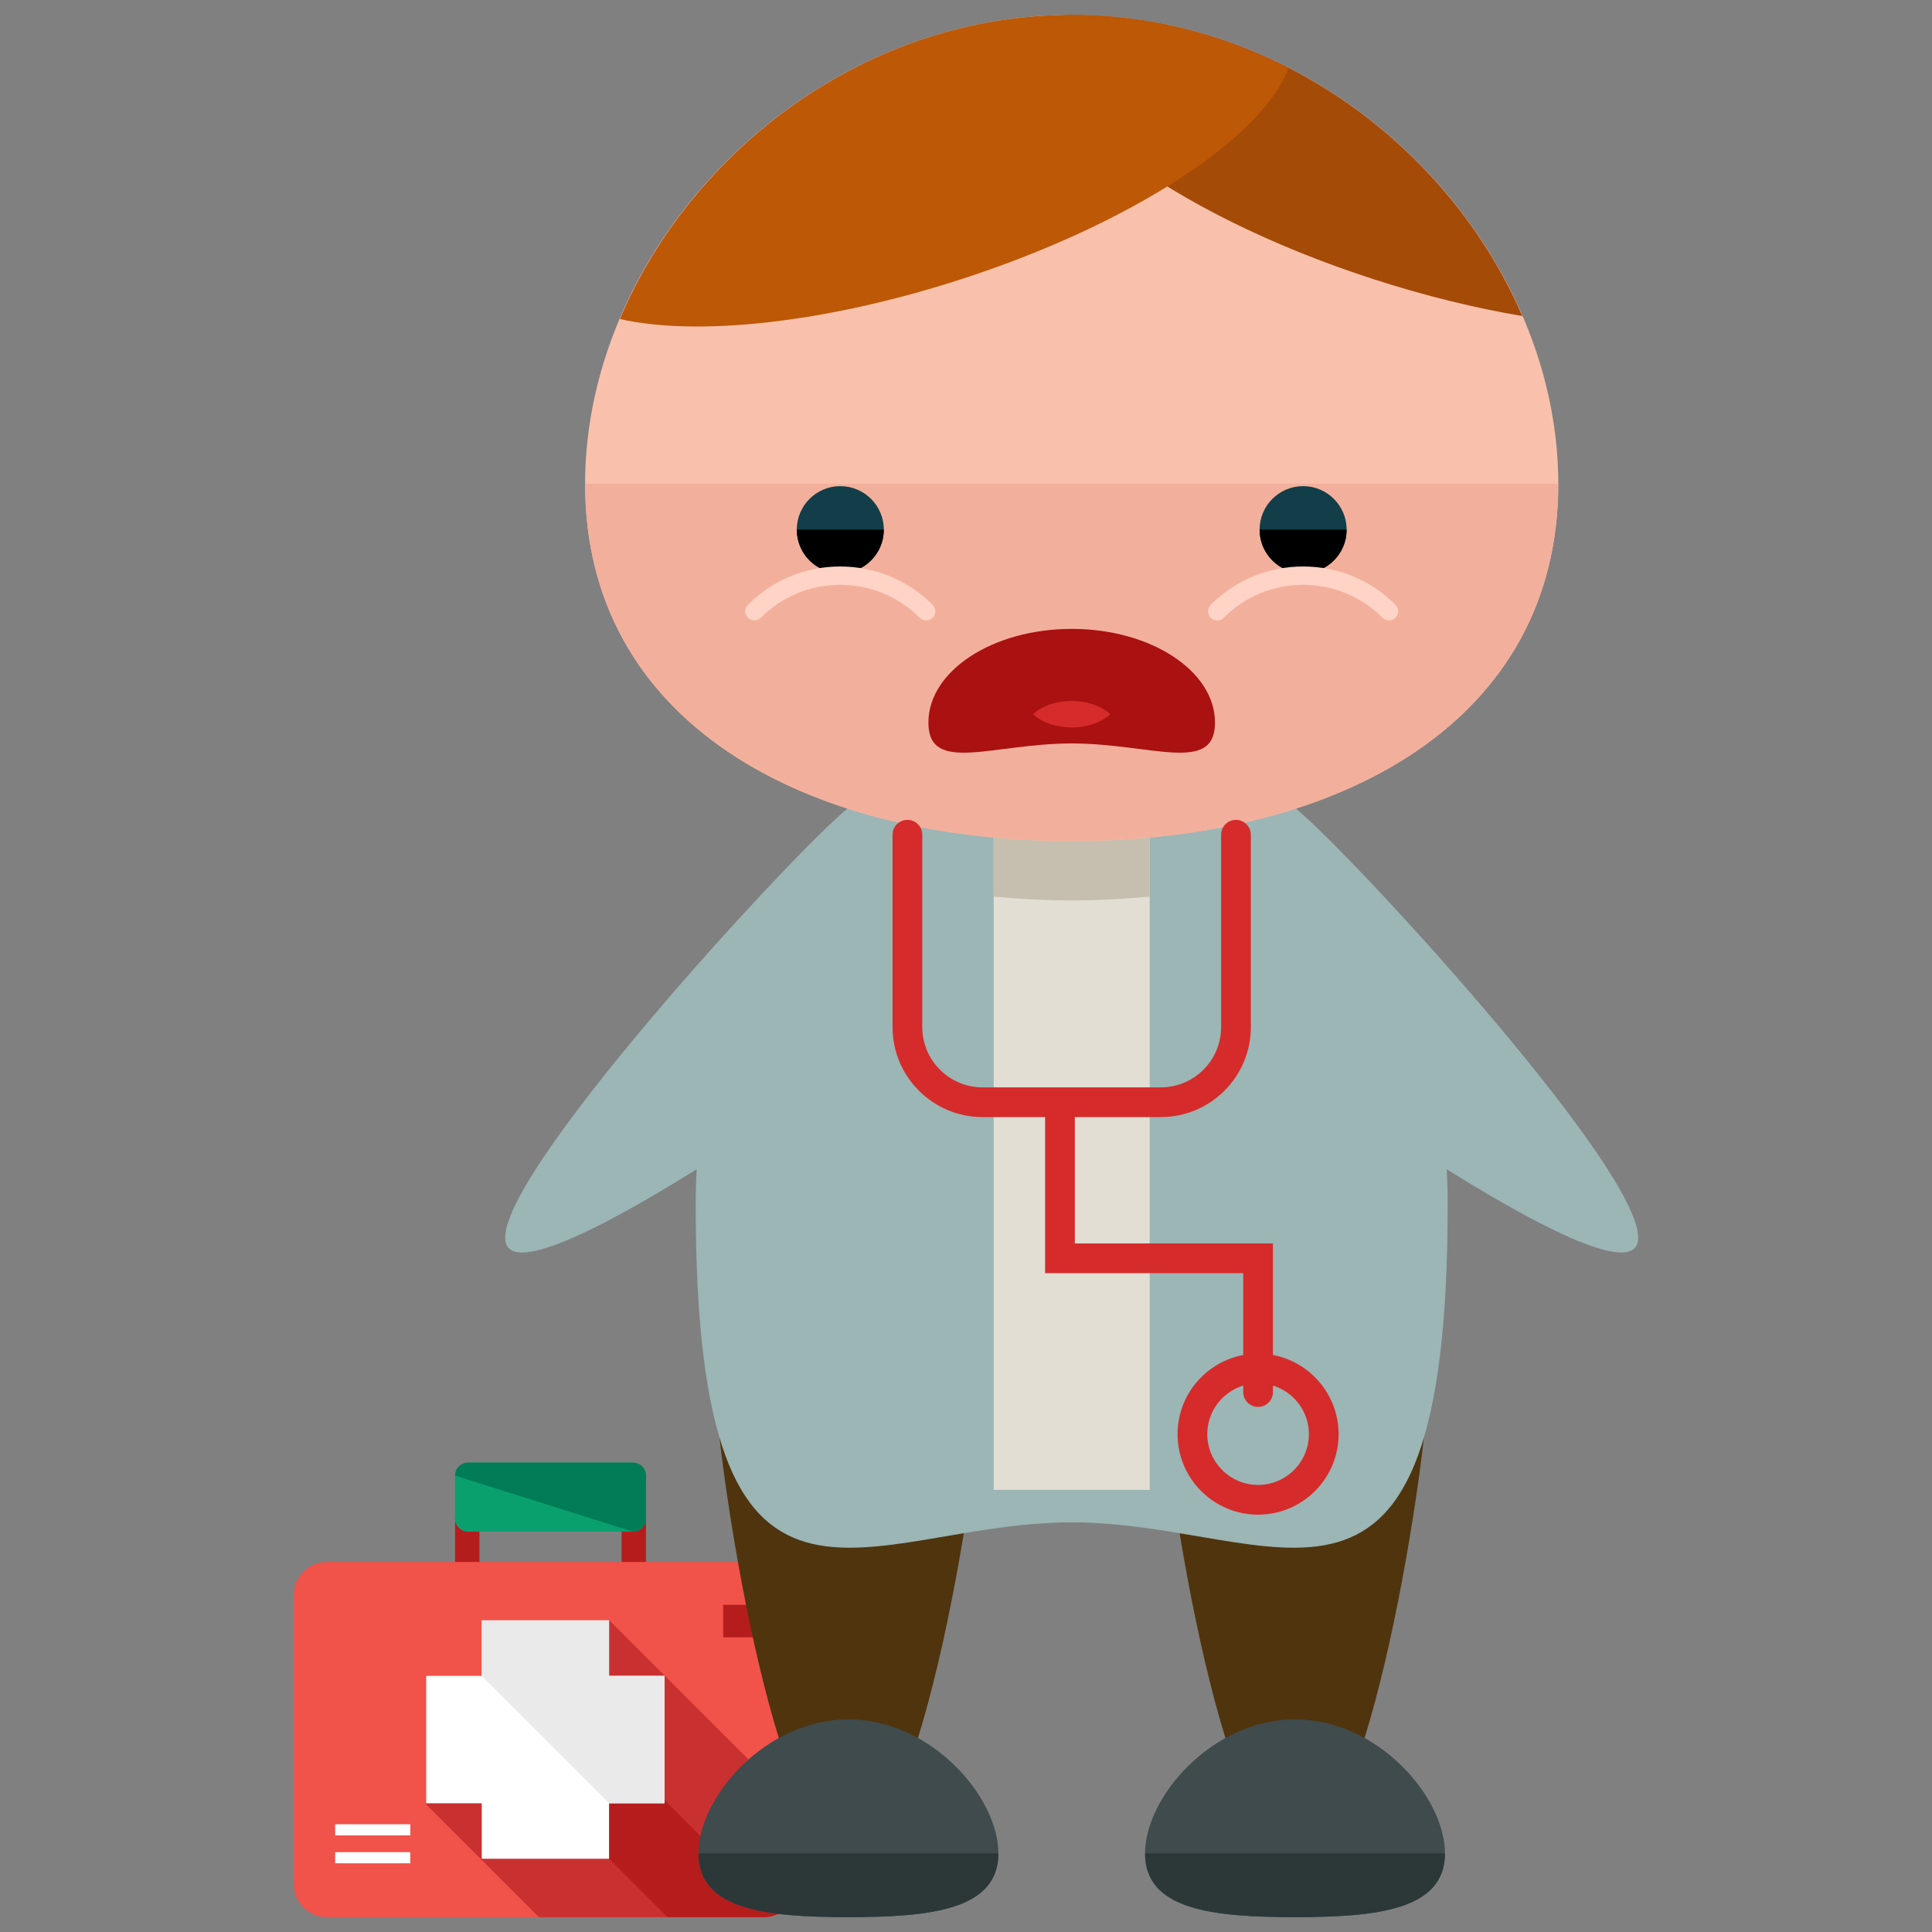 <?xml version="1.0" encoding="utf-8"?>
<!-- Generator: Adobe Illustrator 16.0.0, SVG Export Plug-In . SVG Version: 6.00 Build 0)  -->
<!DOCTYPE svg PUBLIC "-//W3C//DTD SVG 1.1//EN" "http://www.w3.org/Graphics/SVG/1.1/DTD/svg11.dtd">
<svg version="1.1" id="Layer_1" xmlns="http://www.w3.org/2000/svg" xmlns:xlink="http://www.w3.org/1999/xlink" x="0px" y="0px"
	 width="65px" height="65px" viewBox="0 0 65 65" enable-background="new 0 0 65 65" xml:space="preserve">
<rect x="0" y="0" width="65" height="65" fill="#808080" stroke="none"/>
<g>
	<g>
		<rect x="15.31" y="51.086" fill="#B51D1D" width="0.82" height="1.606"/>
		<rect x="20.913" y="51.086" fill="#B51D1D" width="0.82" height="1.606"/>
		<path fill="#F15249" d="M26.813,63.395c0,0.61-0.495,1.105-1.106,1.105H10.991c-0.61,0-1.106-0.495-1.106-1.105v-9.737
			c0-0.611,0.496-1.107,1.106-1.107h14.716c0.611,0,1.106,0.496,1.106,1.107V63.395z"/>
		<path fill="#0AA06E" d="M21.733,51.093c0,0.242-0.196,0.438-0.438,0.438h-5.548c-0.242,0-0.438-0.196-0.438-0.438v-1.447
			c0-0.241,0.195-0.438,0.438-0.438h5.548c0.242,0,0.438,0.197,0.438,0.438V51.093z"/>
		<path fill="#007C56" d="M15.31,49.646c0-0.241,0.195-0.438,0.438-0.438h5.548c0.242,0,0.438,0.197,0.438,0.438v1.447
			c0,0.242-0.196,0.438-0.438,0.438"/>
		<line fill="#6965A8" x1="21.295" y1="51.531" x2="15.747" y2="51.531"/>
		<rect x="11.276" y="61.375" fill="#FFFFFF" width="2.529" height="0.375"/>
		<rect x="11.276" y="62.314" fill="#FFFFFF" width="2.529" height="0.375"/>
		<path fill="#C93131" d="M26.813,63.395v-2.568l-6.312-6.312l-6.179,6.178L18.13,64.5h7.577
			C26.318,64.5,26.813,64.005,26.813,63.395z"/>
		<path fill="#B51D1D" d="M26.185,64.389l-7.78-7.779l-1.917,1.918L22.46,64.5h3.247C25.878,64.5,26.04,64.458,26.185,64.389z"/>
		<polygon fill="#FFFFFF" points="22.36,56.383 20.491,56.383 20.491,54.516 16.208,54.516 16.208,56.383 14.339,56.383 
			14.339,60.669 16.208,60.669 16.208,62.535 20.491,62.535 20.491,60.669 22.36,60.669 		"/>
		<polyline fill="#EAEAEA" points="20.491,60.669 22.36,60.669 22.36,56.383 20.491,56.383 20.491,54.516 16.208,54.516 
			16.208,56.383 		"/>
		<rect x="24.332" y="53.992" fill="#B51D1D" width="1.093" height="1.094"/>
	</g>
	<g>
		<g>
			<g>
				<g>
					<path fill="#4F340E" d="M33.028,46.446c0,2.476-2.008,15.827-4.486,15.827c-2.475,0-4.482-13.352-4.482-15.827
						s2.008-4.484,4.482-4.484C31.021,41.962,33.028,43.971,33.028,46.446z"/>
					<path fill="#4F340E" d="M48.054,46.446c0,2.476-2.008,15.827-4.486,15.827c-2.475,0-4.482-13.352-4.482-15.827
						s2.008-4.484,4.482-4.484C46.046,41.962,48.054,43.971,48.054,46.446z"/>
				</g>
				<path fill="#9CB5B5" d="M48.706,40.521c0,16.038-5.662,10.697-12.65,10.697c-6.986,0-12.65,5.341-12.65-10.697
					c0-9.17,5.666-16.603,12.65-16.603C43.042,23.919,48.706,31.352,48.706,40.521z"/>
				<g>
					<path fill="#3F4B4C" d="M33.589,62.354c0,1.896-2.26,2.146-5.045,2.146s-5.045-0.249-5.045-2.146
						c0-1.897,2.26-4.508,5.045-4.508S33.589,60.457,33.589,62.354z"/>
					<path fill="#2C3838" d="M33.589,62.354c0,1.896-2.26,2.146-5.045,2.146s-5.045-0.249-5.045-2.146"/>
				</g>
				<g>
					<path fill="#3F4B4C" d="M48.614,62.354c0,1.896-2.26,2.146-5.045,2.146s-5.045-0.249-5.045-2.146
						c0-1.897,2.26-4.508,5.045-4.508S48.614,60.457,48.614,62.354z"/>
					<path fill="#2C3838" d="M48.614,62.354c0,1.896-2.26,2.146-5.045,2.146s-5.045-0.249-5.045-2.146"/>
				</g>
				<g>
					<path fill="#9CB5B5" d="M34.661,26.369c1.273,1.432,0.465,4.228-1.805,6.249c-2.27,2.018-14.475,10.794-15.75,9.365
						c-1.271-1.434,8.873-12.532,11.143-14.55C30.517,25.415,33.388,24.938,34.661,26.369z"/>
					<path fill="#9CB5B5" d="M37.45,26.369c-1.273,1.432-0.465,4.228,1.805,6.249c2.27,2.018,14.475,10.794,15.75,9.365
						c1.271-1.434-8.873-12.532-11.143-14.55C41.595,25.415,38.724,24.938,37.45,26.369z"/>
				</g>
				<rect x="33.431" y="25.833" fill="#E2DED3" width="5.25" height="24.292"/>
				<path fill="#C6BFAF" d="M33.431,30.165c0.857,0.079,1.73,0.13,2.627,0.13c0.895,0,1.768-0.051,2.623-0.13v-4.332h-5.25V30.165z"
					/>
				<g>
					<path fill="#F9C1AC" d="M52.427,16.275c0,7.999-7.33,12.02-16.369,12.02c-9.041,0-16.373-4.021-16.373-12.02
						c0-8.001,7.332-15.775,16.373-15.775C45.097,0.5,52.427,8.274,52.427,16.275z"/>
					<path fill="#F2B09C" d="M52.427,16.275c0,7.999-7.33,12.02-16.369,12.02c-9.041,0-16.373-4.021-16.373-12.02"/>
				</g>
				<g>
					<g>
						<circle fill="#113E49" cx="28.271" cy="17.82" r="1.464"/>
						<path d="M29.735,17.82c0,0.811-0.656,1.465-1.465,1.465s-1.463-0.654-1.463-1.465"/>
						<g>
							<path fill="#FFD3C5" d="M31.159,20.874c-0.078,0-0.158-0.028-0.219-0.091c-0.715-0.714-1.664-1.107-2.672-1.107h-0.002
								c-1.008,0-1.955,0.394-2.666,1.106c-0.121,0.121-0.316,0.124-0.436,0.001c-0.121-0.117-0.125-0.312-0.004-0.434
								c0.83-0.831,1.932-1.29,3.105-1.29h0.002c1.176,0,2.279,0.456,3.111,1.288c0.119,0.119,0.119,0.318,0,0.436
								C31.319,20.846,31.241,20.874,31.159,20.874z"/>
						</g>
					</g>
					<g>
						<circle fill="#113E49" cx="43.842" cy="17.82" r="1.464"/>
						<path d="M42.378,17.82c0,0.811,0.654,1.465,1.465,1.465c0.809,0,1.463-0.654,1.463-1.465"/>
						<g>
							<path fill="#FFD3C5" d="M40.954,20.874c0.076,0,0.156-0.028,0.217-0.091c0.715-0.714,1.664-1.107,2.672-1.107h0.002
								c1.008,0,1.957,0.394,2.668,1.106c0.119,0.121,0.314,0.124,0.436,0.001c0.121-0.117,0.123-0.312,0.002-0.434
								c-0.826-0.831-1.932-1.29-3.105-1.29h-0.002c-1.174,0-2.277,0.456-3.111,1.288c-0.117,0.119-0.117,0.318,0,0.436
								C40.794,20.846,40.872,20.874,40.954,20.874z"/>
						</g>
					</g>
				</g>
			</g>
			<path fill="#A54B08" d="M36.058,0.5c-0.227,0-0.445,0.026-0.669,0.036c-0.114,0.15-0.208,0.31-0.265,0.484
				c-0.774,2.388,4.188,6.139,11.083,8.372c1.739,0.563,3.435,0.976,5.011,1.241C48.782,4.979,42.917,0.5,36.058,0.5z"/>
			<path fill="#BC5806" d="M43.347,2.294C41.149,1.169,38.679,0.5,36.058,0.5c-6.9,0-12.793,4.532-15.203,10.233
				c2.581,0.587,6.879,0.152,11.488-1.341C38.107,7.525,42.508,4.599,43.347,2.294z"/>
			<path fill="#AA1111" d="M31.235,24.311c0-1.737,2.16-3.153,4.824-3.153c2.66,0,4.818,1.416,4.818,3.153
				c0,1.748-2.158,0.701-4.818,0.701C33.396,25.012,31.235,26.059,31.235,24.311z"/>
			<path fill="#D62B2B" d="M34.757,24.029c0.286,0.269,0.761,0.445,1.299,0.445c0.537,0,1.013-0.177,1.299-0.445
				c-0.286-0.27-0.762-0.446-1.299-0.446C35.518,23.583,35.043,23.76,34.757,24.029z"/>
		</g>
	</g>
	<g>
		<g>
			<path fill="#D62B2B" d="M39.056,37.583h-6c-1.669,0-3.027-1.357-3.027-3.026v-6.474c0-0.276,0.224-0.5,0.5-0.5s0.5,0.224,0.5,0.5
				v6.474c0,1.117,0.909,2.026,2.027,2.026h6c1.118,0,2.027-0.909,2.027-2.026v-6.474c0-0.276,0.224-0.5,0.5-0.5
				c0.275,0,0.5,0.224,0.5,0.5v6.474C42.083,36.226,40.725,37.583,39.056,37.583z"/>
		</g>
		<g>
			<path fill="#D62B2B" d="M42.327,47.334c-0.277,0-0.5-0.224-0.5-0.5v-4h-6.666v-5.667c0-0.276,0.223-0.5,0.5-0.5
				c0.275,0,0.5,0.224,0.5,0.5v4.667h6.666v5C42.827,47.11,42.603,47.334,42.327,47.334z"/>
		</g>
		<g>
			<path fill="#D62B2B" d="M42.327,50.959c-1.494,0-2.709-1.215-2.709-2.708c0-1.494,1.215-2.709,2.709-2.709
				c1.493,0,2.709,1.215,2.709,2.709C45.036,49.744,43.82,50.959,42.327,50.959z M42.327,46.542c-0.942,0-1.709,0.767-1.709,1.709
				c0,0.941,0.767,1.708,1.709,1.708c0.941,0,1.709-0.767,1.709-1.708C44.036,47.309,43.269,46.542,42.327,46.542z"/>
		</g>
	</g>
</g>
</svg>

